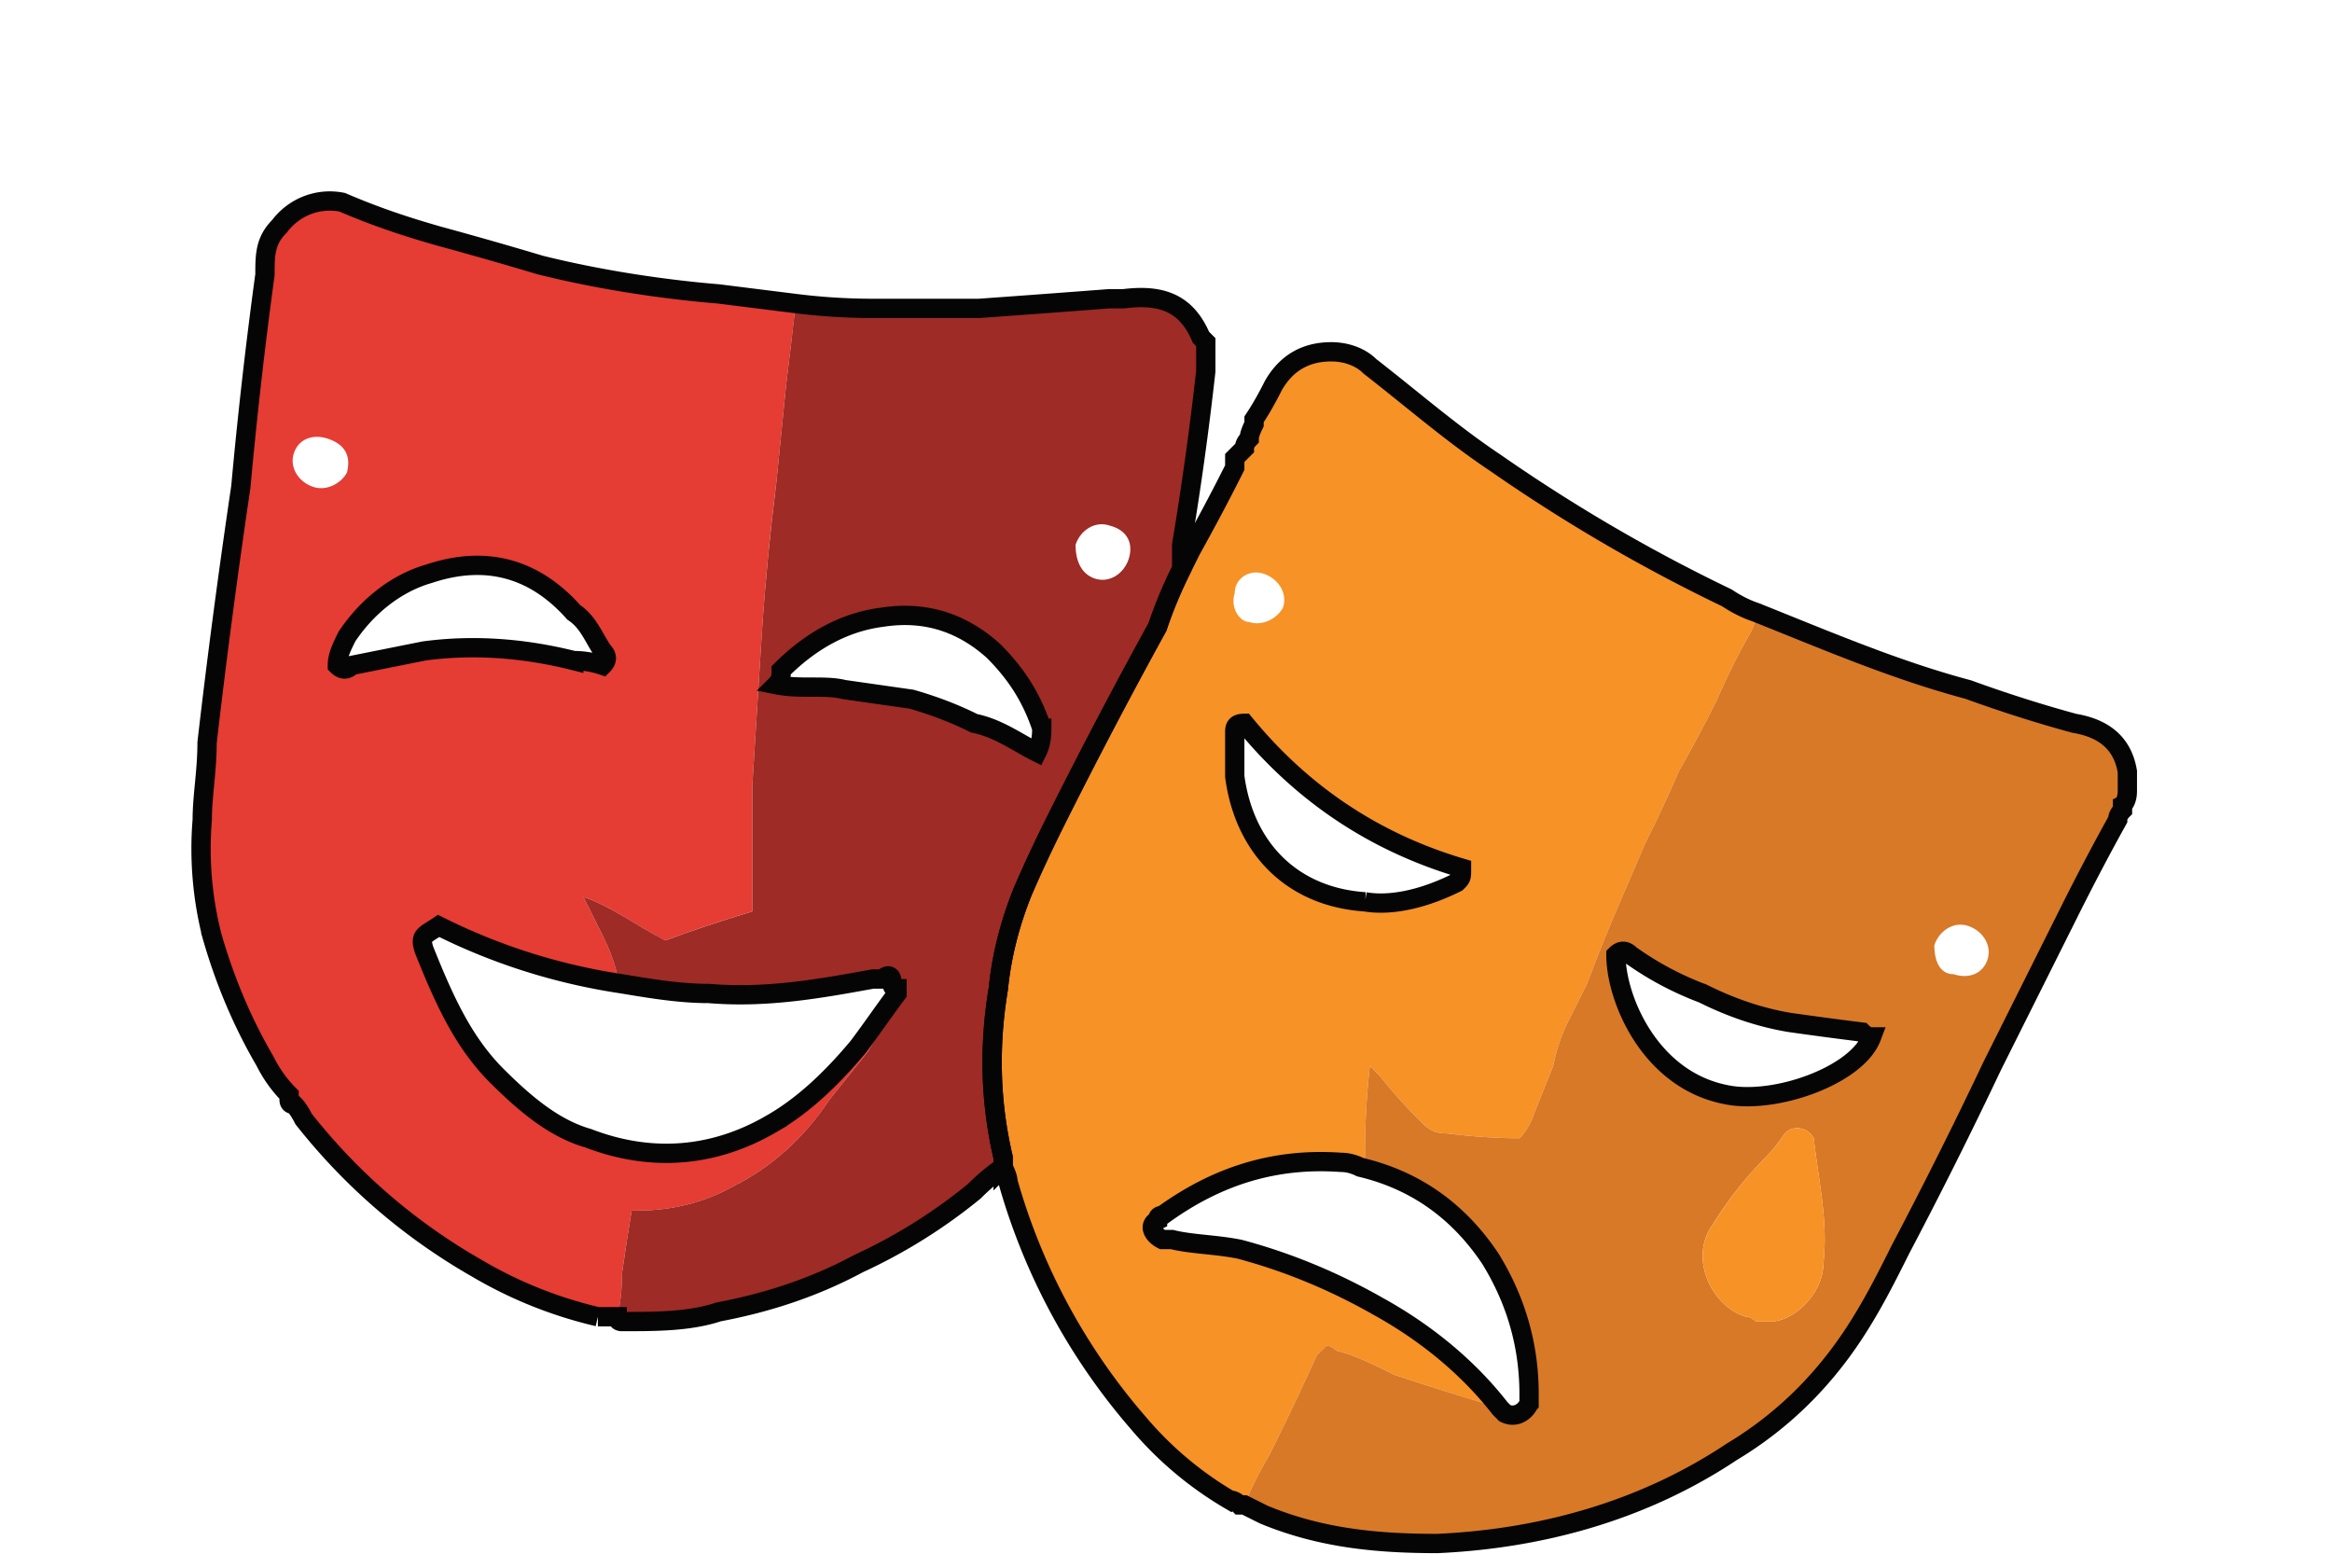 <svg xmlns="http://www.w3.org/2000/svg" width="58" height="39" fill="none" viewBox="0 0 58 39">
  <g class="3-27-ilus">
    <g class="&lt;Group&gt;">
      <g class="&lt;Group&gt;">
        <path fill="#F69226" fill-rule="evenodd" d="M30.59 37.31a8.82 8.82 0 0 1-2.28-1.92 15.65 15.65 0 0 1-3.24-6c0-.08-.04-.2-.12-.36v-.24c-.32-1.36-.36-2.76-.12-4.2.08-.8.28-1.6.6-2.4.24-.56.52-1.16.84-1.8.8-1.6 1.64-3.2 2.52-4.8.16-.48.36-.96.6-1.44l.24-.48c.4-.72.76-1.4 1.08-2.04v-.24l.24-.24c0-.08.04-.16.12-.24 0-.08.04-.2.12-.36v-.12c.16-.24.32-.52.48-.84.32-.56.8-.84 1.44-.84.36 0 .72.12.96.36 1.08.84 2.04 1.68 3.12 2.4 1.84 1.28 3.76 2.4 5.76 3.36.24.16.48.28.72.36 0 .16-.04.32-.12.48-.32.56-.6 1.12-.84 1.68-.32.64-.64 1.24-.96 1.8-.24.56-.52 1.16-.84 1.8l-.72 1.68c-.24.56-.48 1.16-.72 1.8l-.48.96c-.16.32-.28.68-.36 1.08l-.48 1.2c-.08.24-.2.44-.36.6-.56 0-1.16-.04-1.8-.12-.36 0-.48-.12-.72-.36-.32-.32-.64-.68-.96-1.08l-.24-.24c-.08.72-.12 1.44-.12 2.16 0 .12 0 .24-.12.36-.16-.08-.32-.12-.48-.12-1.68-.12-3.12.36-4.44 1.32-.08 0-.12.04-.12.12-.24.12-.12.36.12.48h.24c.48.12 1.08.12 1.68.24 1.2.32 2.36.8 3.48 1.44 1.08.6 2.16 1.44 3 2.52-.16 0-.28-.04-.36-.12-.8-.24-1.56-.48-2.28-.72-.48-.24-.96-.48-1.44-.6-.08-.08-.16-.12-.24-.12l-.24.24c-.4.88-.8 1.72-1.2 2.52-.24.4-.44.8-.6 1.2h-.12c-.08-.08-.16-.12-.24-.12Zm.36-19.32c-.24 0-.24.12-.24.24v1.08c.24 1.8 1.44 3 3.24 3.12.72.12 1.56-.12 2.28-.48.12-.12.12-.12.12-.36-2.16-.64-3.96-1.84-5.4-3.6Zm.48-3.72c-.36-.12-.72.12-.72.48-.12.36.12.72.36.72.36.12.72-.12.84-.36.12-.36-.12-.72-.48-.84Z" class="&lt;Compound Path&gt;" clip-rule="evenodd"/>
        <path fill="#E53C33" fill-rule="evenodd" d="M15.35 32.75h-.48a10.71 10.71 0 0 1-3-1.2c-1.68-.96-3.12-2.2-4.32-3.72-.08-.16-.16-.28-.24-.36-.08 0-.12-.04-.12-.12v-.12c-.24-.24-.44-.52-.6-.84-.56-.96-1-2-1.32-3.12a8.79 8.79 0 0 1-.24-2.88c0-.6.12-1.2.12-1.92.24-2.08.52-4.2.84-6.36.16-1.76.36-3.52.6-5.28 0-.48 0-.84.36-1.2.36-.48.96-.72 1.56-.6.84.36 1.56.6 2.4.84.88.24 1.72.48 2.52.72 1.44.36 3 .6 4.44.72l1.92.24c-.08.72-.16 1.4-.24 2.04l-.24 2.4a64.73 64.73 0 0 0-.36 3.72l-.24 3.84v3.12c-.8.24-1.52.48-2.16.72-.72-.36-1.32-.84-2.04-1.08l.48.96c.16.32.28.64.36.96.12.12.12.12.12.24-1.6-.24-3.12-.72-4.56-1.44-.36.24-.48.24-.36.6.48 1.2.96 2.28 1.8 3.12.72.72 1.44 1.32 2.28 1.56 1.56.6 3.12.48 4.56-.36.84-.48 1.56-1.2 2.16-1.92.36-.48.6-.84.96-1.32 0 .12 0 .12-.12.24-.16.4-.36.8-.6 1.2l-.96 1.2c-.64.96-1.44 1.68-2.4 2.16-.72.4-1.52.6-2.4.6h-.12c-.08.48-.16 1-.24 1.56 0 .4-.04.76-.12 1.08Zm-.36-16.2c.12-.12.12-.24 0-.36-.24-.36-.36-.72-.72-.96-.96-1.08-2.16-1.44-3.6-.96-.84.24-1.56.84-2.04 1.56-.12.24-.24.48-.24.72.12.12.24.12.36 0l1.8-.36c1.2-.16 2.44-.08 3.72.24.24 0 .48.04.72.12Zm-6.36-4.8c.12-.48-.12-.72-.48-.84s-.72 0-.84.36.12.72.48.84.72-.12.84-.36Z" class="&lt;Compound Path&gt;" clip-rule="evenodd"/>
        <path fill="#D87928" fill-rule="evenodd" d="M30.95 37.43c.16-.4.36-.8.6-1.2.4-.8.8-1.64 1.2-2.52l.24-.24c.08 0 .16.04.24.12.48.12.96.36 1.44.6.72.24 1.48.48 2.28.72.08.08.2.12.36.12l.12.12c.24.12.48 0 .6-.24v-.24c0-1.2-.32-2.32-.96-3.36-.8-1.2-1.88-1.96-3.24-2.28.12-.12.12-.24.12-.36 0-.72.04-1.44.12-2.16l.24.24c.32.4.64.76.96 1.08.24.24.36.36.72.36.64.08 1.24.12 1.8.12.16-.16.28-.36.36-.6l.48-1.2c.08-.4.2-.76.36-1.08l.48-.96c.24-.64.48-1.24.72-1.8l.72-1.68c.32-.64.6-1.24.84-1.8.32-.56.64-1.16.96-1.8.24-.56.52-1.12.84-1.68.08-.16.12-.32.12-.48 1.8.72 3.48 1.44 5.28 1.92.88.32 1.76.6 2.64.84.72.12 1.2.48 1.32 1.2v.48c0 .16-.04.28-.12.36v.12c-.08.08-.12.16-.12.24-.4.72-.8 1.48-1.2 2.28l-1.92 3.84c-.72 1.52-1.48 3.04-2.28 4.56-.36.72-.72 1.44-1.2 2.16-.8 1.2-1.8 2.16-3 2.88-2.16 1.44-4.68 2.16-7.32 2.28-1.44 0-2.88-.12-4.32-.72l-.48-.24Zm9.24-13.68c0 1.08.84 3.12 2.76 3.48 1.2.24 3.24-.48 3.6-1.44-.08 0-.16-.04-.24-.12-.64-.08-1.24-.16-1.8-.24-.72-.12-1.44-.36-2.16-.72a7.79 7.79 0 0 1-1.8-.96c-.12-.12-.24-.12-.36 0Zm3.24 9c.08 0 .16.04.24.12h.36c.6 0 1.32-.72 1.32-1.44.12-1.08-.12-2.04-.24-3.12-.12-.24-.48-.36-.72-.12-.16.24-.32.44-.48.6a9.43 9.43 0 0 0-1.32 1.68c-.6.84 0 2.04.84 2.28Zm6-8.88c.12-.36-.12-.72-.48-.84s-.72.12-.84.48c0 .36.12.72.48.72.36.12.72 0 .84-.36Z" class="&lt;Compound Path&gt;" clip-rule="evenodd"/>
        <path fill="#9E2B25" fill-rule="evenodd" d="M15.47 24.47c0-.12 0-.12-.12-.24-.08-.32-.2-.64-.36-.96l-.48-.96c.72.24 1.32.72 2.04 1.08.64-.24 1.36-.48 2.16-.72v-3.12l.24-3.84c.08-1.2.2-2.44.36-3.72l.24-2.4c.08-.64.16-1.32.24-2.04.64.08 1.28.12 1.92.12h2.64c1.12-.08 2.2-.16 3.24-.24h.36c.96-.12 1.56.12 1.92.96l.12.12v.72c-.16 1.44-.36 2.88-.6 4.32v.6c-.24.48-.44.96-.6 1.44-.88 1.6-1.72 3.2-2.52 4.8-.32.64-.6 1.24-.84 1.8-.32.8-.52 1.6-.6 2.4-.24 1.44-.2 2.84.12 4.2v.24c-.24.16-.48.36-.72.6-.88.72-1.84 1.32-2.88 1.8-1.04.56-2.2.96-3.48 1.2-.72.24-1.56.24-2.4.24-.08 0-.12-.04-.12-.12.08-.32.12-.68.12-1.08.08-.56.16-1.08.24-1.56h.12c.88 0 1.68-.2 2.4-.6.96-.48 1.76-1.2 2.4-2.16l.96-1.2c.24-.4.44-.8.6-1.2.12-.12.12-.12.12-.24v-.12c-.08 0-.12-.04-.12-.12 0-.24-.12-.24-.24-.12h-.24c-1.32.24-2.64.48-4.08.36-.72 0-1.44-.12-2.16-.24Zm10.32-5.76c.12-.24.12-.48.12-.6-.24-.72-.6-1.32-1.2-1.92-.8-.72-1.72-1-2.76-.84-.96.12-1.8.6-2.52 1.32 0 .12 0 .24-.12.36.6.12 1.2 0 1.68.12l1.68.24c.56.16 1.08.36 1.56.6.6.12 1.08.48 1.56.72Zm.96-5.16c0 .36.12.72.48.84s.72-.12.84-.48 0-.72-.48-.84c-.36-.12-.72.12-.84.48Z" class="&lt;Compound Path&gt;" clip-rule="evenodd"/>
        <g class="&lt;Group&gt;">
          <path stroke="#050505" stroke-width=".48" d="M24.95 29.03c-.24.16-.48.36-.72.6-.88.72-1.84 1.32-2.88 1.8-1.04.56-2.2.96-3.48 1.2-.72.24-1.56.24-2.4.24-.08 0-.12-.04-.12-.12h-.48a10.71 10.71 0 0 1-3-1.2c-1.68-.96-3.12-2.2-4.32-3.72-.08-.16-.16-.28-.24-.36-.08 0-.12-.04-.12-.12v-.12c-.24-.24-.44-.52-.6-.84-.56-.96-1-2-1.32-3.12a8.79 8.79 0 0 1-.24-2.88c0-.6.12-1.2.12-1.92.24-2.08.52-4.2.84-6.36.16-1.76.36-3.52.6-5.28 0-.48 0-.84.36-1.2.36-.48.96-.72 1.56-.6.84.36 1.56.6 2.4.84.88.24 1.72.48 2.52.72 1.44.36 3 .6 4.44.72l1.92.24c.64.08 1.28.12 1.92.12h2.64c1.12-.08 2.2-.16 3.24-.24h.36c.96-.12 1.56.12 1.92.96l.12.12v.72c-.16 1.44-.36 2.88-.6 4.32v.6c-.24.48-.44.96-.6 1.44-.88 1.6-1.72 3.2-2.52 4.8-.32.64-.6 1.24-.84 1.8-.32.8-.52 1.6-.6 2.4-.24 1.44-.2 2.84.12 4.2v.24Zm-10.68-12.6c.24 0 .48.04.72.12.12-.12.12-.24 0-.36-.24-.36-.36-.72-.72-.96-.96-1.08-2.16-1.44-3.6-.96-.84.24-1.56.84-2.04 1.56-.12.24-.24.48-.24.72.12.12.24.12.36 0l1.8-.36c1.2-.16 2.44-.08 3.72.24Zm4.92 11.52c.84-.48 1.56-1.2 2.16-1.92.36-.48.6-.84.96-1.32v-.12c-.08 0-.12-.04-.12-.12 0-.24-.12-.24-.24-.12h-.24c-1.32.24-2.64.48-4.08.36-.72 0-1.44-.12-2.16-.24-1.6-.24-3.12-.72-4.56-1.44-.36.24-.48.24-.36.6.48 1.2.96 2.28 1.8 3.12.72.72 1.44 1.32 2.28 1.56 1.56.6 3.12.48 4.56-.36Zm6.72-9.84c-.24-.72-.6-1.32-1.2-1.92-.8-.72-1.72-1-2.76-.84-.96.12-1.8.6-2.52 1.32 0 .12 0 .24-.12.36.6.12 1.2 0 1.68.12l1.68.24c.56.16 1.08.36 1.56.6.6.12 1.08.48 1.56.72.12-.24.12-.48.12-.6Z" class="&lt;Compound Path&gt;" clip-rule="evenodd"/>
        </g>
        <path fill="#F69226" d="M43.43 32.75c-.84-.24-1.44-1.44-.84-2.28.4-.64.84-1.2 1.32-1.68.16-.16.32-.36.48-.6.24-.24.6-.12.72.12.12 1.08.36 2.04.24 3.12 0 .72-.72 1.44-1.32 1.44h-.36c-.08-.08-.16-.12-.24-.12Z" class="&lt;Path&gt;"/>
        <path stroke="#050505" stroke-width=".48" d="M52.79 20.03v.12c-.08.08-.12.16-.12.24-.4.72-.8 1.48-1.2 2.28l-1.92 3.84c-.72 1.52-1.48 3.04-2.28 4.56-.36.72-.72 1.44-1.2 2.16-.8 1.2-1.8 2.16-3 2.88-2.16 1.44-4.68 2.16-7.32 2.28-1.44 0-2.88-.12-4.32-.72l-.48-.24h-.12c-.08-.08-.16-.12-.24-.12a8.82 8.82 0 0 1-2.28-1.92 15.65 15.65 0 0 1-3.24-6c0-.08-.04-.2-.12-.36v-.24c-.32-1.36-.36-2.76-.12-4.2.08-.8.28-1.6.6-2.4.24-.56.52-1.16.84-1.8.8-1.6 1.64-3.2 2.52-4.8.16-.48.36-.96.6-1.44l.24-.48c.4-.72.76-1.4 1.08-2.04v-.24l.24-.24c0-.08.04-.16.12-.24 0-.08.04-.2.12-.36v-.12c.16-.24.32-.52.48-.84.32-.56.8-.84 1.44-.84.36 0 .72.12.96.36 1.08.84 2.04 1.68 3.12 2.4 1.84 1.28 3.76 2.4 5.76 3.36.24.16.48.28.72.36 1.8.72 3.48 1.44 5.28 1.92.88.32 1.76.6 2.64.84.72.12 1.2.48 1.32 1.2v.48c0 .16-.04.28-.12.36Zm-18.84 2.4c.72.12 1.56-.12 2.28-.48.12-.12.12-.12.12-.36-2.16-.64-3.96-1.84-5.4-3.6-.24 0-.24.12-.24.24v1.08c.24 1.8 1.44 3 3.24 3.12Zm4.08 12.48v-.24c0-1.2-.32-2.32-.96-3.36-.8-1.2-1.88-1.96-3.24-2.28-.16-.08-.32-.12-.48-.12-1.68-.12-3.12.36-4.44 1.32-.08 0-.12.04-.12.12-.24.12-.12.36.12.48h.24c.48.12 1.08.12 1.68.24 1.2.32 2.36.8 3.48 1.44 1.08.6 2.16 1.44 3 2.52l.12.12c.24.12.48 0 .6-.24Zm4.92-7.68c1.2.24 3.24-.48 3.6-1.44-.08 0-.16-.04-.24-.12-.64-.08-1.24-.16-1.8-.24-.72-.12-1.44-.36-2.16-.72a7.79 7.79 0 0 1-1.8-.96c-.12-.12-.24-.12-.36 0 0 1.08.84 3.12 2.76 3.48Z" class="&lt;Compound Path&gt;" clip-rule="evenodd"/>
      </g>
    </g>
  </g>
</svg>
